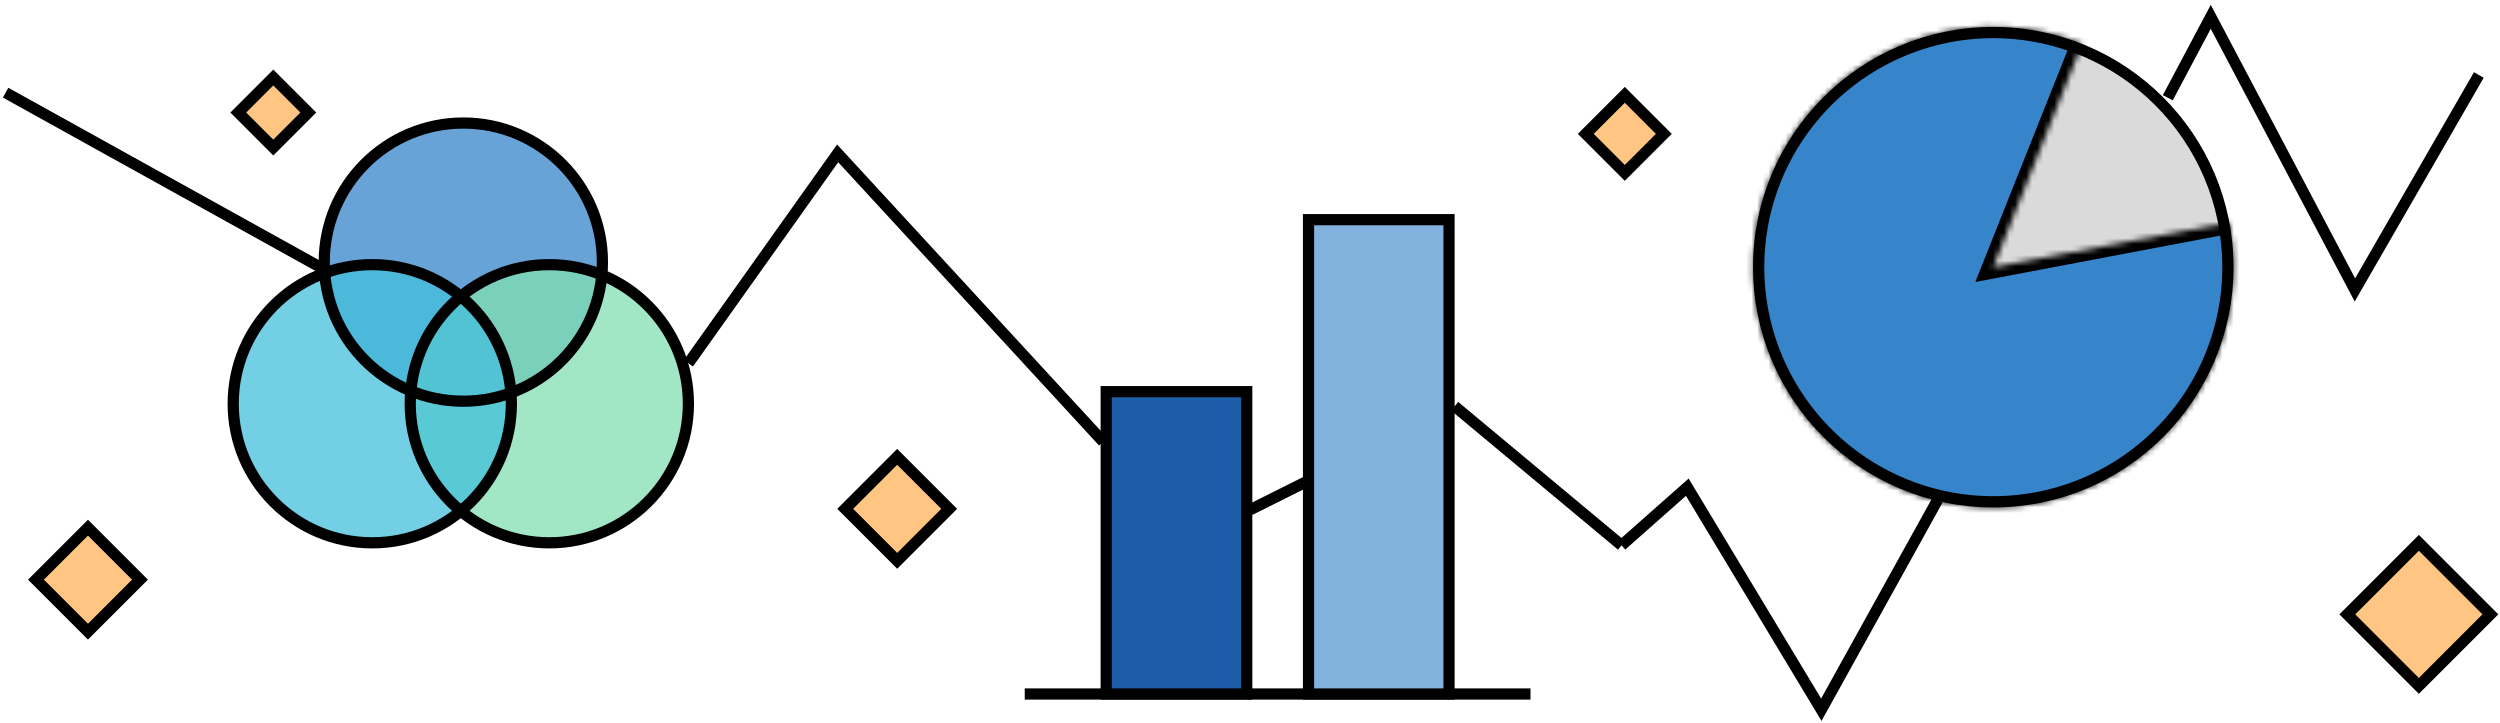 <svg width="446" height="129" viewBox="0 0 446 129" fill="none" xmlns="http://www.w3.org/2000/svg">
<line x1="182.813" y1="123.81" x2="273.042" y2="123.81" stroke="black" stroke-width="2"/>
<rect x="197.347" y="69.868" width="25.069" height="53.942" fill="#1D5DA7" stroke="black" stroke-width="2"/>
<rect x="233.439" y="39.19" width="25.069" height="84.621" fill="#82B3DF" stroke="black" stroke-width="2"/>
<circle cx="355.603" cy="47.664" r="41.859" fill="#DADADA" stroke="black" stroke-width="2"/>
<mask id="path-5-inside-1_297_1172" fill="white">
<path d="M371.455 7.844C362.617 4.325 352.859 3.847 343.719 6.485C334.58 9.122 326.577 14.726 320.972 22.412C315.368 30.098 312.479 39.431 312.763 48.939C313.046 58.447 316.484 67.591 322.536 74.931C328.588 82.27 336.91 87.387 346.19 89.476C355.47 91.566 365.182 90.508 373.795 86.47C382.408 82.432 389.433 75.644 393.764 67.174C398.094 58.704 399.483 49.034 397.713 39.687L355.603 47.664L371.455 7.844Z"/>
</mask>
<path d="M371.455 7.844C362.617 4.325 352.859 3.847 343.719 6.485C334.58 9.122 326.577 14.726 320.972 22.412C315.368 30.098 312.479 39.431 312.763 48.939C313.046 58.447 316.484 67.591 322.536 74.931C328.588 82.27 336.91 87.387 346.19 89.476C355.47 91.566 365.182 90.508 373.795 86.47C382.408 82.432 389.433 75.644 393.764 67.174C398.094 58.704 399.483 49.034 397.713 39.687L355.603 47.664L371.455 7.844Z" fill="#3684C9" stroke="black" stroke-width="4" mask="url(#path-5-inside-1_297_1172)"/>
<path d="M289.284 97.29L301.014 86.914L324.925 126.615L345.677 89.169" stroke="black" stroke-width="2"/>
<path d="M386.732 17.437L394.401 3L420.117 51.724L442.223 13.376" stroke="black" stroke-width="2"/>
<path d="M289.284 97.29L259.508 72.477M232.89 86.011L222.965 90.974" stroke="black" stroke-width="2"/>
<path d="M196.798 78.793L149.436 27.362L122.81 64.807M58.747 48.566L1 16.534" stroke="black" stroke-width="2"/>
<rect x="431.524" y="96.839" width="18.046" height="18.046" transform="rotate(45 431.524 96.839)" fill="#FFC582" stroke="black" stroke-width="2"/>
<rect width="13.123" height="13.123" transform="matrix(0.707 0.707 -0.707 0.707 160.061 81.5)" fill="#FFC582" stroke="black" stroke-width="2"/>
<rect width="13.123" height="13.123" transform="matrix(0.707 0.707 -0.707 0.707 15.693 94.132)" fill="#FFC582" stroke="black" stroke-width="2"/>
<rect width="8.838" height="8.838" transform="matrix(0.707 0.707 -0.707 0.707 48.755 13.828)" fill="#FFC582" stroke="black" stroke-width="2"/>
<rect x="289.863" y="16.919" width="9.846" height="9.846" transform="rotate(45 289.863 16.919)" fill="#FFC582" stroke="black" stroke-width="2"/>
<circle cx="82.658" cy="46.761" r="24.813" fill="#3684C9" fill-opacity="0.75"/>
<circle cx="97.997" cy="72.026" r="24.813" fill="#82DFB2" fill-opacity="0.75"/>
<circle cx="66.416" cy="72.026" r="24.813" fill="#43BFDA" fill-opacity="0.75"/>
<circle cx="97.997" cy="72.026" r="24.813" stroke="black" stroke-width="2"/>
<circle cx="66.416" cy="72.026" r="24.813" stroke="black" stroke-width="2"/>
<circle cx="82.658" cy="46.761" r="24.813" stroke="black" stroke-width="2"/>
</svg>
